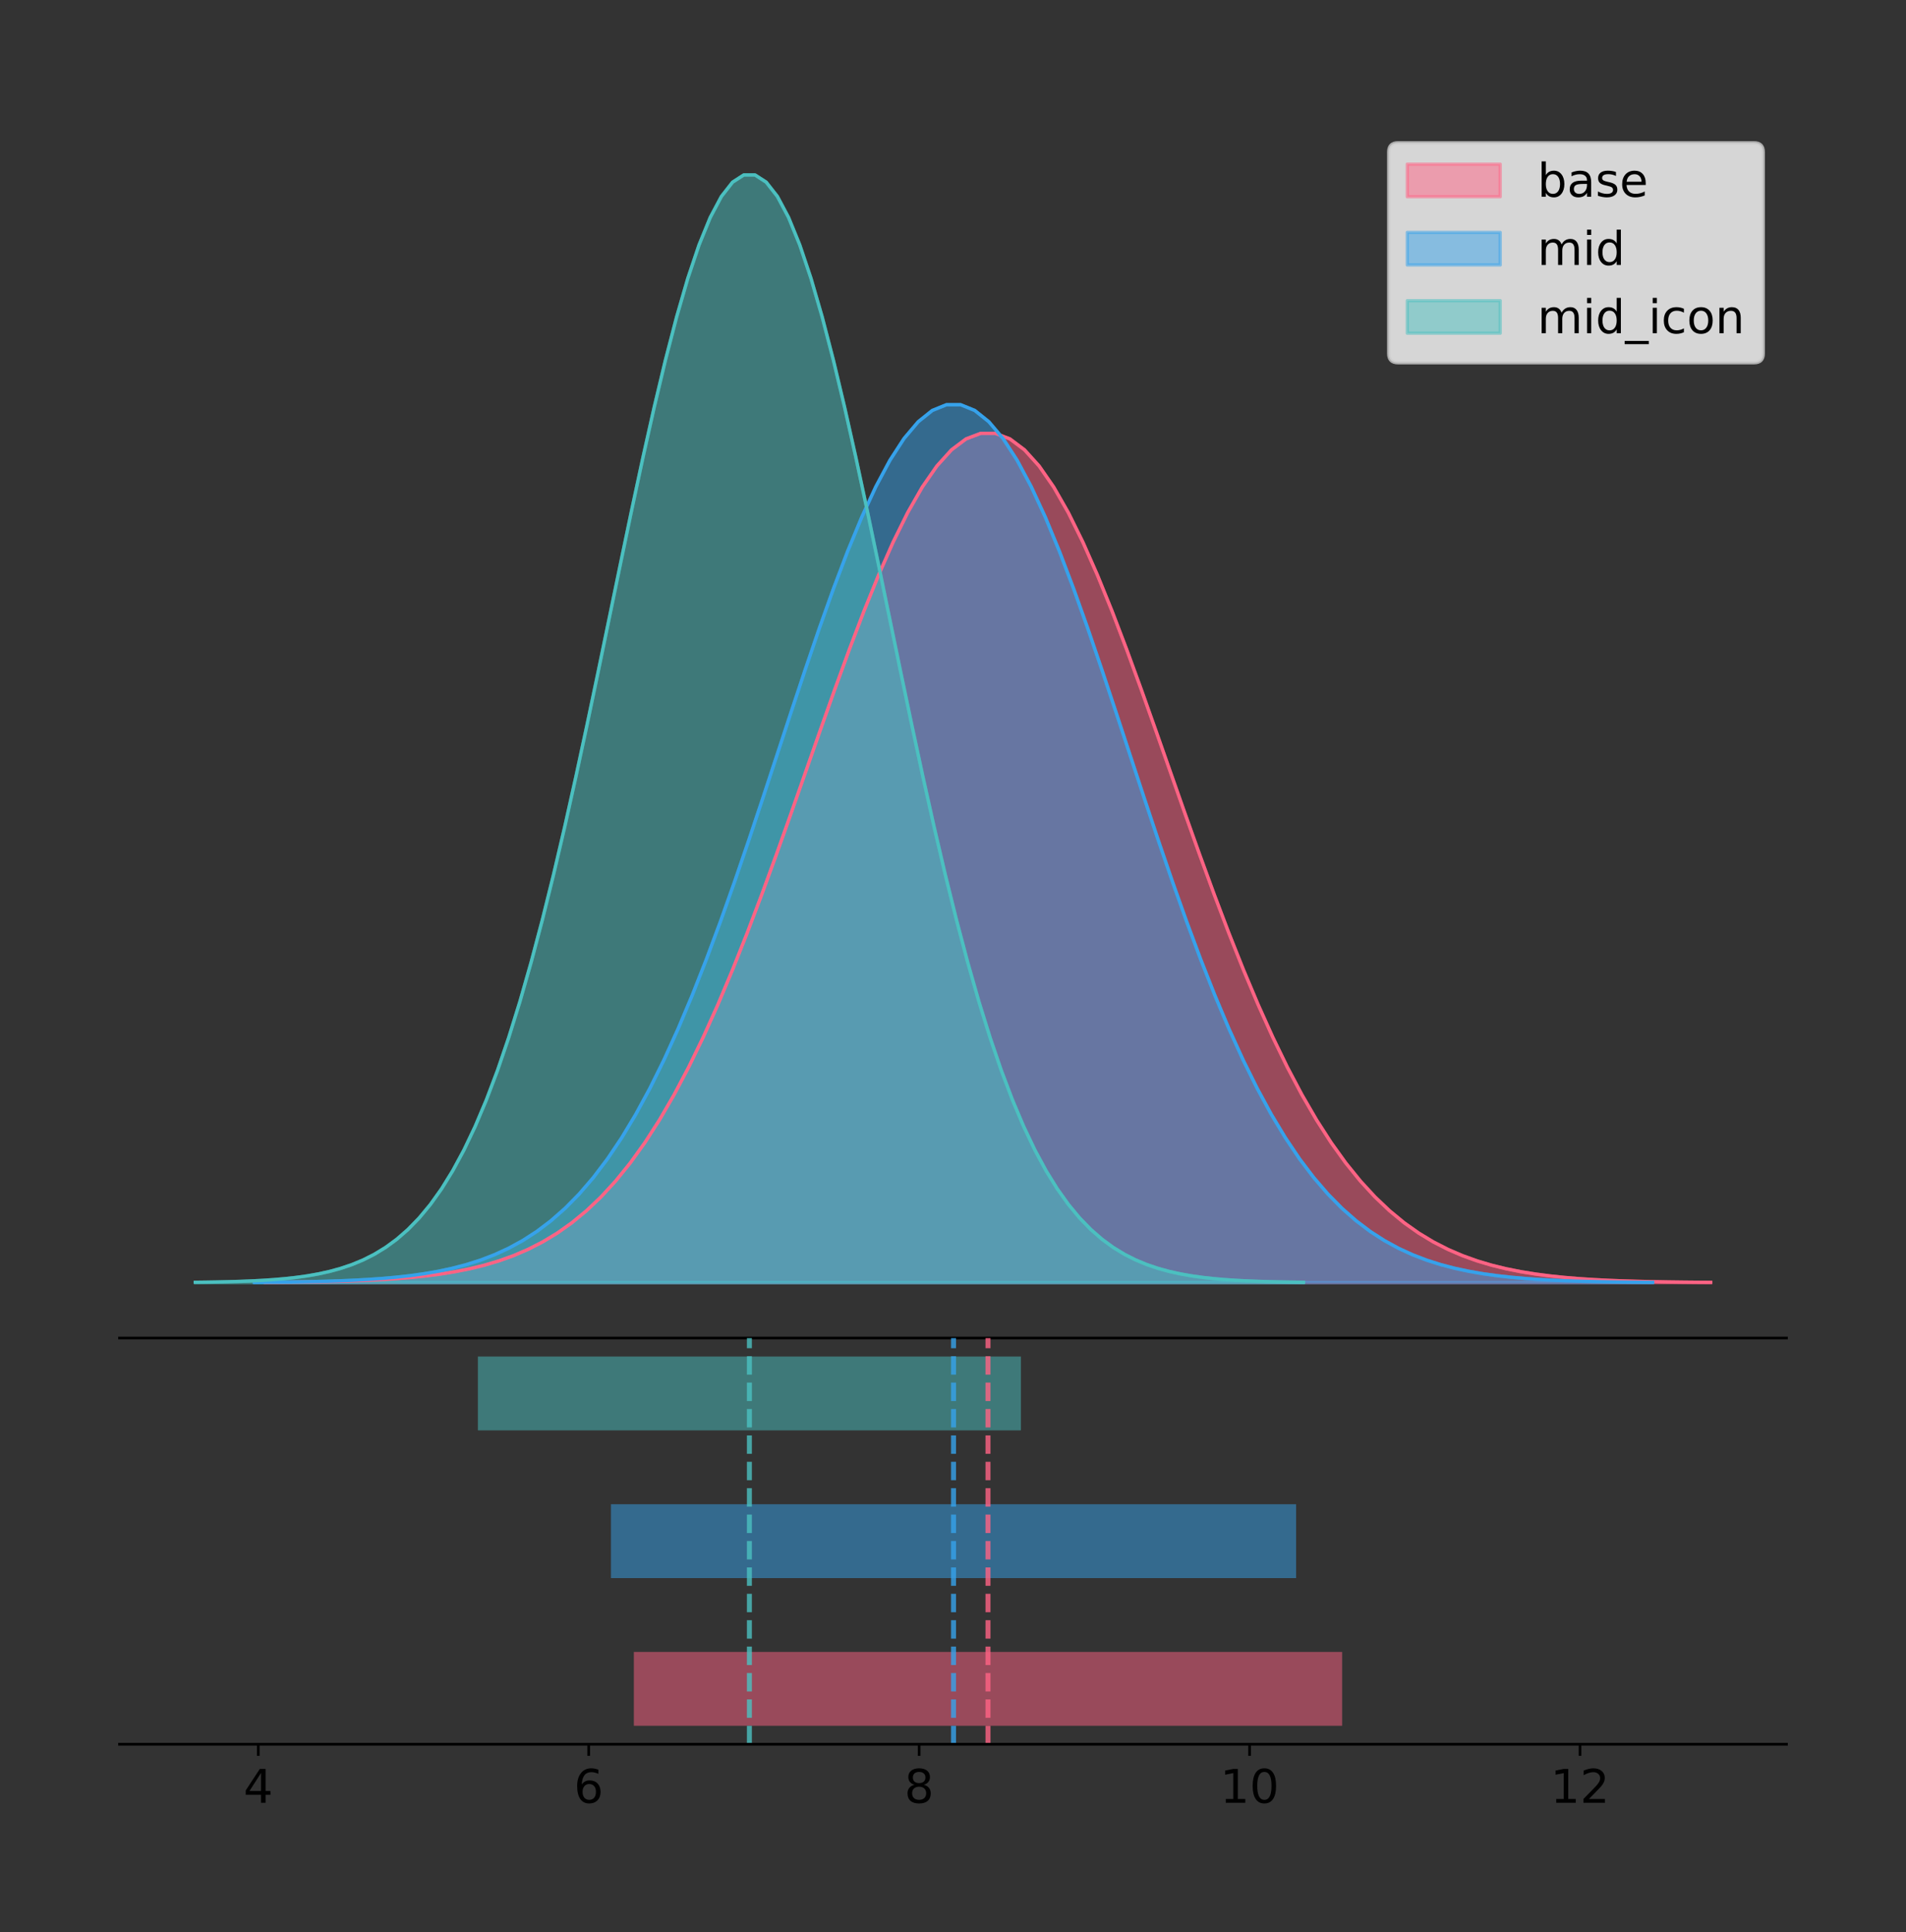 <?xml version="1.0" encoding="utf-8" standalone="no"?>
<!DOCTYPE svg PUBLIC "-//W3C//DTD SVG 1.1//EN"
  "http://www.w3.org/Graphics/SVG/1.1/DTD/svg11.dtd">
<!-- Created with matplotlib (https://matplotlib.org/) -->
<svg height="581.789pt" version="1.1" viewBox="0 0 574.2 581.789" width="574.2pt" xmlns="http://www.w3.org/2000/svg" xmlns:xlink="http://www.w3.org/1999/xlink">
 <rect x="0" y="0" width="574.2" height="581.789" fill="#333333" stroke="none"/>
 <defs>
  <style type="text/css">
*{stroke-linecap:butt;stroke-linejoin:round;}
  </style>
 </defs>
 <g id="figure_1">
  <g id="patch_1">
   <path d="M 0 581.789 
L 574.2 581.789 
L 574.2 0 
L 0 0 
z
" style="fill:none;"/>
  </g>
  <g id="axes_1">
   <g id="patch_2">
    <path d="M 36 402.93 
L 538.2 402.93 
L 538.2 36 
L 36 36 
z
" style="fill:none;"/>
   </g>
   <g id="PolyCollection_1">
    <defs>
     <path d="M 79.913 -195.538 
L 79.913 -195.624 
L 84.311 -195.656 
L 88.71 -195.7 
L 93.108 -195.758 
L 97.507 -195.835 
L 101.906 -195.936 
L 106.304 -196.069 
L 110.703 -196.241 
L 115.101 -196.463 
L 119.5 -196.747 
L 123.899 -197.108 
L 128.297 -197.563 
L 132.696 -198.133 
L 137.094 -198.842 
L 141.493 -199.718 
L 145.891 -200.792 
L 150.29 -202.097 
L 154.689 -203.675 
L 159.087 -205.566 
L 163.486 -207.816 
L 167.884 -210.473 
L 172.283 -213.586 
L 176.682 -217.207 
L 181.08 -221.385 
L 185.479 -226.168 
L 189.877 -231.6 
L 194.276 -237.718 
L 198.675 -244.553 
L 203.073 -252.126 
L 207.472 -260.443 
L 211.87 -269.498 
L 216.269 -279.268 
L 220.667 -289.711 
L 225.066 -300.767 
L 229.465 -312.356 
L 233.863 -324.378 
L 238.262 -336.711 
L 242.66 -349.219 
L 247.059 -361.745 
L 251.458 -374.123 
L 255.856 -386.174 
L 260.255 -397.713 
L 264.653 -408.555 
L 269.052 -418.518 
L 273.45 -427.428 
L 277.849 -435.124 
L 282.248 -441.464 
L 286.646 -446.33 
L 291.045 -449.626 
L 295.443 -451.291 
L 299.842 -451.291 
L 304.241 -449.626 
L 308.639 -446.33 
L 313.038 -441.464 
L 317.436 -435.124 
L 321.835 -427.428 
L 326.234 -418.518 
L 330.632 -408.555 
L 335.031 -397.713 
L 339.429 -386.174 
L 343.828 -374.123 
L 348.226 -361.745 
L 352.625 -349.219 
L 357.024 -336.711 
L 361.422 -324.378 
L 365.821 -312.356 
L 370.219 -300.767 
L 374.618 -289.711 
L 379.017 -279.268 
L 383.415 -269.498 
L 387.814 -260.443 
L 392.212 -252.126 
L 396.611 -244.553 
L 401.009 -237.718 
L 405.408 -231.6 
L 409.807 -226.168 
L 414.205 -221.385 
L 418.604 -217.207 
L 423.002 -213.586 
L 427.401 -210.473 
L 431.8 -207.816 
L 436.198 -205.566 
L 440.597 -203.675 
L 444.995 -202.097 
L 449.394 -200.792 
L 453.793 -199.718 
L 458.191 -198.842 
L 462.59 -198.133 
L 466.988 -197.563 
L 471.387 -197.108 
L 475.785 -196.747 
L 480.184 -196.463 
L 484.583 -196.241 
L 488.981 -196.069 
L 493.38 -195.936 
L 497.778 -195.835 
L 502.177 -195.758 
L 506.576 -195.7 
L 510.974 -195.656 
L 515.373 -195.624 
L 515.373 -195.538 
L 515.373 -195.538 
L 510.974 -195.538 
L 506.576 -195.538 
L 502.177 -195.538 
L 497.778 -195.538 
L 493.38 -195.538 
L 488.981 -195.538 
L 484.583 -195.538 
L 480.184 -195.538 
L 475.785 -195.538 
L 471.387 -195.538 
L 466.988 -195.538 
L 462.59 -195.538 
L 458.191 -195.538 
L 453.793 -195.538 
L 449.394 -195.538 
L 444.995 -195.538 
L 440.597 -195.538 
L 436.198 -195.538 
L 431.8 -195.538 
L 427.401 -195.538 
L 423.002 -195.538 
L 418.604 -195.538 
L 414.205 -195.538 
L 409.807 -195.538 
L 405.408 -195.538 
L 401.009 -195.538 
L 396.611 -195.538 
L 392.212 -195.538 
L 387.814 -195.538 
L 383.415 -195.538 
L 379.017 -195.538 
L 374.618 -195.538 
L 370.219 -195.538 
L 365.821 -195.538 
L 361.422 -195.538 
L 357.024 -195.538 
L 352.625 -195.538 
L 348.226 -195.538 
L 343.828 -195.538 
L 339.429 -195.538 
L 335.031 -195.538 
L 330.632 -195.538 
L 326.234 -195.538 
L 321.835 -195.538 
L 317.436 -195.538 
L 313.038 -195.538 
L 308.639 -195.538 
L 304.241 -195.538 
L 299.842 -195.538 
L 295.443 -195.538 
L 291.045 -195.538 
L 286.646 -195.538 
L 282.248 -195.538 
L 277.849 -195.538 
L 273.45 -195.538 
L 269.052 -195.538 
L 264.653 -195.538 
L 260.255 -195.538 
L 255.856 -195.538 
L 251.458 -195.538 
L 247.059 -195.538 
L 242.66 -195.538 
L 238.262 -195.538 
L 233.863 -195.538 
L 229.465 -195.538 
L 225.066 -195.538 
L 220.667 -195.538 
L 216.269 -195.538 
L 211.87 -195.538 
L 207.472 -195.538 
L 203.073 -195.538 
L 198.675 -195.538 
L 194.276 -195.538 
L 189.877 -195.538 
L 185.479 -195.538 
L 181.08 -195.538 
L 176.682 -195.538 
L 172.283 -195.538 
L 167.884 -195.538 
L 163.486 -195.538 
L 159.087 -195.538 
L 154.689 -195.538 
L 150.29 -195.538 
L 145.891 -195.538 
L 141.493 -195.538 
L 137.094 -195.538 
L 132.696 -195.538 
L 128.297 -195.538 
L 123.899 -195.538 
L 119.5 -195.538 
L 115.101 -195.538 
L 110.703 -195.538 
L 106.304 -195.538 
L 101.906 -195.538 
L 97.507 -195.538 
L 93.108 -195.538 
L 88.71 -195.538 
L 84.311 -195.538 
L 79.913 -195.538 
z
" id="md3c67b08e1" style="stroke:#ff6384;stroke-opacity:0.5;"/>
    </defs>
    <g clip-path="url(#pdbd3056c37)">
     <use style="fill:#ff6384;fill-opacity:0.5;stroke:#ff6384;stroke-opacity:0.5;" x="0" xlink:href="#md3c67b08e1" y="581.789"/>
    </g>
   </g>
   <g id="PolyCollection_2">
    <defs>
     <path d="M 76.637 -195.538 
L 76.637 -195.627 
L 80.892 -195.66 
L 85.147 -195.705 
L 89.402 -195.765 
L 93.657 -195.845 
L 97.912 -195.95 
L 102.167 -196.087 
L 106.422 -196.265 
L 110.677 -196.494 
L 114.932 -196.788 
L 119.187 -197.161 
L 123.442 -197.631 
L 127.697 -198.221 
L 131.952 -198.954 
L 136.207 -199.859 
L 140.462 -200.969 
L 144.717 -202.319 
L 148.972 -203.949 
L 153.227 -205.904 
L 157.482 -208.23 
L 161.737 -210.977 
L 165.992 -214.195 
L 170.247 -217.938 
L 174.502 -222.257 
L 178.757 -227.202 
L 183.012 -232.816 
L 187.267 -239.141 
L 191.522 -246.207 
L 195.777 -254.035 
L 200.032 -262.633 
L 204.287 -271.994 
L 208.542 -282.093 
L 212.797 -292.888 
L 217.052 -304.318 
L 221.307 -316.298 
L 225.562 -328.725 
L 229.817 -341.475 
L 234.072 -354.404 
L 238.327 -367.354 
L 242.582 -380.149 
L 246.837 -392.607 
L 251.092 -404.535 
L 255.347 -415.743 
L 259.602 -426.043 
L 263.857 -435.253 
L 268.112 -443.209 
L 272.367 -449.763 
L 276.622 -454.792 
L 280.877 -458.2 
L 285.132 -459.921 
L 289.387 -459.921 
L 293.642 -458.2 
L 297.897 -454.792 
L 302.152 -449.763 
L 306.407 -443.209 
L 310.662 -435.253 
L 314.917 -426.043 
L 319.172 -415.743 
L 323.427 -404.535 
L 327.682 -392.607 
L 331.937 -380.149 
L 336.192 -367.354 
L 340.447 -354.404 
L 344.702 -341.475 
L 348.957 -328.725 
L 353.212 -316.298 
L 357.467 -304.318 
L 361.722 -292.888 
L 365.977 -282.093 
L 370.232 -271.994 
L 374.487 -262.633 
L 378.742 -254.035 
L 382.997 -246.207 
L 387.252 -239.141 
L 391.507 -232.816 
L 395.762 -227.202 
L 400.017 -222.257 
L 404.272 -217.938 
L 408.527 -214.195 
L 412.782 -210.977 
L 417.037 -208.23 
L 421.292 -205.904 
L 425.547 -203.949 
L 429.802 -202.319 
L 434.057 -200.969 
L 438.312 -199.859 
L 442.567 -198.954 
L 446.822 -198.221 
L 451.077 -197.631 
L 455.332 -197.161 
L 459.587 -196.788 
L 463.842 -196.494 
L 468.097 -196.265 
L 472.352 -196.087 
L 476.607 -195.95 
L 480.862 -195.845 
L 485.117 -195.765 
L 489.372 -195.705 
L 493.627 -195.66 
L 497.882 -195.627 
L 497.882 -195.538 
L 497.882 -195.538 
L 493.627 -195.538 
L 489.372 -195.538 
L 485.117 -195.538 
L 480.862 -195.538 
L 476.607 -195.538 
L 472.352 -195.538 
L 468.097 -195.538 
L 463.842 -195.538 
L 459.587 -195.538 
L 455.332 -195.538 
L 451.077 -195.538 
L 446.822 -195.538 
L 442.567 -195.538 
L 438.312 -195.538 
L 434.057 -195.538 
L 429.802 -195.538 
L 425.547 -195.538 
L 421.292 -195.538 
L 417.037 -195.538 
L 412.782 -195.538 
L 408.527 -195.538 
L 404.272 -195.538 
L 400.017 -195.538 
L 395.762 -195.538 
L 391.507 -195.538 
L 387.252 -195.538 
L 382.997 -195.538 
L 378.742 -195.538 
L 374.487 -195.538 
L 370.232 -195.538 
L 365.977 -195.538 
L 361.722 -195.538 
L 357.467 -195.538 
L 353.212 -195.538 
L 348.957 -195.538 
L 344.702 -195.538 
L 340.447 -195.538 
L 336.192 -195.538 
L 331.937 -195.538 
L 327.682 -195.538 
L 323.427 -195.538 
L 319.172 -195.538 
L 314.917 -195.538 
L 310.662 -195.538 
L 306.407 -195.538 
L 302.152 -195.538 
L 297.897 -195.538 
L 293.642 -195.538 
L 289.387 -195.538 
L 285.132 -195.538 
L 280.877 -195.538 
L 276.622 -195.538 
L 272.367 -195.538 
L 268.112 -195.538 
L 263.857 -195.538 
L 259.602 -195.538 
L 255.347 -195.538 
L 251.092 -195.538 
L 246.837 -195.538 
L 242.582 -195.538 
L 238.327 -195.538 
L 234.072 -195.538 
L 229.817 -195.538 
L 225.562 -195.538 
L 221.307 -195.538 
L 217.052 -195.538 
L 212.797 -195.538 
L 208.542 -195.538 
L 204.287 -195.538 
L 200.032 -195.538 
L 195.777 -195.538 
L 191.522 -195.538 
L 187.267 -195.538 
L 183.012 -195.538 
L 178.757 -195.538 
L 174.502 -195.538 
L 170.247 -195.538 
L 165.992 -195.538 
L 161.737 -195.538 
L 157.482 -195.538 
L 153.227 -195.538 
L 148.972 -195.538 
L 144.717 -195.538 
L 140.462 -195.538 
L 136.207 -195.538 
L 131.952 -195.538 
L 127.697 -195.538 
L 123.442 -195.538 
L 119.187 -195.538 
L 114.932 -195.538 
L 110.677 -195.538 
L 106.422 -195.538 
L 102.167 -195.538 
L 97.912 -195.538 
L 93.657 -195.538 
L 89.402 -195.538 
L 85.147 -195.538 
L 80.892 -195.538 
L 76.637 -195.538 
z
" id="m54268b8338" style="stroke:#36a2eb;stroke-opacity:0.5;"/>
    </defs>
    <g clip-path="url(#pdbd3056c37)">
     <use style="fill:#36a2eb;fill-opacity:0.5;stroke:#36a2eb;stroke-opacity:0.5;" x="0" xlink:href="#m54268b8338" y="581.789"/>
    </g>
   </g>
   <g id="PolyCollection_3">
    <defs>
     <path d="M 58.827 -195.538 
L 58.827 -195.65 
L 62.2 -195.692 
L 65.572 -195.749 
L 68.945 -195.825 
L 72.317 -195.925 
L 75.689 -196.058 
L 79.062 -196.23 
L 82.434 -196.455 
L 85.807 -196.744 
L 89.179 -197.115 
L 92.552 -197.585 
L 95.924 -198.179 
L 99.296 -198.923 
L 102.669 -199.848 
L 106.041 -200.99 
L 109.414 -202.39 
L 112.786 -204.093 
L 116.159 -206.151 
L 119.531 -208.617 
L 122.903 -211.552 
L 126.276 -215.017 
L 129.648 -219.078 
L 133.021 -223.801 
L 136.393 -229.25 
L 139.766 -235.488 
L 143.138 -242.572 
L 146.511 -250.552 
L 149.883 -259.468 
L 153.255 -269.344 
L 156.628 -280.192 
L 160 -292.002 
L 163.373 -304.744 
L 166.745 -318.365 
L 170.118 -332.786 
L 173.49 -347.901 
L 176.862 -363.58 
L 180.235 -379.667 
L 183.607 -395.98 
L 186.98 -412.318 
L 190.352 -428.462 
L 193.725 -444.18 
L 197.097 -459.23 
L 200.469 -473.372 
L 203.842 -486.366 
L 207.214 -497.987 
L 210.587 -508.025 
L 213.959 -516.294 
L 217.332 -522.64 
L 220.704 -526.94 
L 224.076 -529.111 
L 227.449 -529.111 
L 230.821 -526.94 
L 234.194 -522.64 
L 237.566 -516.294 
L 240.939 -508.025 
L 244.311 -497.987 
L 247.684 -486.366 
L 251.056 -473.372 
L 254.428 -459.23 
L 257.801 -444.18 
L 261.173 -428.462 
L 264.546 -412.318 
L 267.918 -395.98 
L 271.291 -379.667 
L 274.663 -363.58 
L 278.035 -347.901 
L 281.408 -332.786 
L 284.78 -318.365 
L 288.153 -304.744 
L 291.525 -292.002 
L 294.898 -280.192 
L 298.27 -269.344 
L 301.642 -259.468 
L 305.015 -250.552 
L 308.387 -242.572 
L 311.76 -235.488 
L 315.132 -229.25 
L 318.505 -223.801 
L 321.877 -219.078 
L 325.249 -215.017 
L 328.622 -211.552 
L 331.994 -208.617 
L 335.367 -206.151 
L 338.739 -204.093 
L 342.112 -202.39 
L 345.484 -200.99 
L 348.857 -199.848 
L 352.229 -198.923 
L 355.601 -198.179 
L 358.974 -197.585 
L 362.346 -197.115 
L 365.719 -196.744 
L 369.091 -196.455 
L 372.464 -196.23 
L 375.836 -196.058 
L 379.208 -195.925 
L 382.581 -195.825 
L 385.953 -195.749 
L 389.326 -195.692 
L 392.698 -195.65 
L 392.698 -195.538 
L 392.698 -195.538 
L 389.326 -195.538 
L 385.953 -195.538 
L 382.581 -195.538 
L 379.208 -195.538 
L 375.836 -195.538 
L 372.464 -195.538 
L 369.091 -195.538 
L 365.719 -195.538 
L 362.346 -195.538 
L 358.974 -195.538 
L 355.601 -195.538 
L 352.229 -195.538 
L 348.857 -195.538 
L 345.484 -195.538 
L 342.112 -195.538 
L 338.739 -195.538 
L 335.367 -195.538 
L 331.994 -195.538 
L 328.622 -195.538 
L 325.249 -195.538 
L 321.877 -195.538 
L 318.505 -195.538 
L 315.132 -195.538 
L 311.76 -195.538 
L 308.387 -195.538 
L 305.015 -195.538 
L 301.642 -195.538 
L 298.27 -195.538 
L 294.898 -195.538 
L 291.525 -195.538 
L 288.153 -195.538 
L 284.78 -195.538 
L 281.408 -195.538 
L 278.035 -195.538 
L 274.663 -195.538 
L 271.291 -195.538 
L 267.918 -195.538 
L 264.546 -195.538 
L 261.173 -195.538 
L 257.801 -195.538 
L 254.428 -195.538 
L 251.056 -195.538 
L 247.684 -195.538 
L 244.311 -195.538 
L 240.939 -195.538 
L 237.566 -195.538 
L 234.194 -195.538 
L 230.821 -195.538 
L 227.449 -195.538 
L 224.076 -195.538 
L 220.704 -195.538 
L 217.332 -195.538 
L 213.959 -195.538 
L 210.587 -195.538 
L 207.214 -195.538 
L 203.842 -195.538 
L 200.469 -195.538 
L 197.097 -195.538 
L 193.725 -195.538 
L 190.352 -195.538 
L 186.98 -195.538 
L 183.607 -195.538 
L 180.235 -195.538 
L 176.862 -195.538 
L 173.49 -195.538 
L 170.118 -195.538 
L 166.745 -195.538 
L 163.373 -195.538 
L 160 -195.538 
L 156.628 -195.538 
L 153.255 -195.538 
L 149.883 -195.538 
L 146.511 -195.538 
L 143.138 -195.538 
L 139.766 -195.538 
L 136.393 -195.538 
L 133.021 -195.538 
L 129.648 -195.538 
L 126.276 -195.538 
L 122.903 -195.538 
L 119.531 -195.538 
L 116.159 -195.538 
L 112.786 -195.538 
L 109.414 -195.538 
L 106.041 -195.538 
L 102.669 -195.538 
L 99.296 -195.538 
L 95.924 -195.538 
L 92.552 -195.538 
L 89.179 -195.538 
L 85.807 -195.538 
L 82.434 -195.538 
L 79.062 -195.538 
L 75.689 -195.538 
L 72.317 -195.538 
L 68.945 -195.538 
L 65.572 -195.538 
L 62.2 -195.538 
L 58.827 -195.538 
z
" id="m8c231f3d2e" style="stroke:#4bc0c0;stroke-opacity:0.5;"/>
    </defs>
    <g clip-path="url(#pdbd3056c37)">
     <use style="fill:#4bc0c0;fill-opacity:0.5;stroke:#4bc0c0;stroke-opacity:0.5;" x="0" xlink:href="#m8c231f3d2e" y="581.789"/>
    </g>
   </g>
   <g id="line2d_1">
    <path clip-path="url(#pdbd3056c37)" d="M 79.913 386.165 
L 84.311 386.133 
L 88.71 386.09 
L 93.108 386.031 
L 97.507 385.954 
L 101.906 385.853 
L 106.304 385.72 
L 110.703 385.548 
L 115.101 385.326 
L 119.5 385.043 
L 123.899 384.682 
L 128.297 384.226 
L 132.696 383.656 
L 137.094 382.947 
L 141.493 382.071 
L 145.891 380.998 
L 150.29 379.692 
L 154.689 378.115 
L 159.087 376.224 
L 163.486 373.974 
L 167.884 371.317 
L 172.283 368.203 
L 176.682 364.582 
L 181.08 360.404 
L 185.479 355.621 
L 189.877 350.19 
L 194.276 344.071 
L 198.675 337.236 
L 203.073 329.663 
L 207.472 321.346 
L 211.87 312.292 
L 216.269 302.522 
L 220.667 292.079 
L 225.066 281.022 
L 229.465 269.433 
L 233.863 257.412 
L 238.262 245.078 
L 242.66 232.571 
L 247.059 220.044 
L 251.458 207.666 
L 255.856 195.616 
L 260.255 184.076 
L 264.653 173.234 
L 269.052 163.271 
L 273.45 154.361 
L 277.849 146.665 
L 282.248 140.325 
L 286.646 135.46 
L 291.045 132.163 
L 295.443 130.498 
L 299.842 130.498 
L 304.241 132.163 
L 308.639 135.46 
L 313.038 140.325 
L 317.436 146.665 
L 321.835 154.361 
L 326.234 163.271 
L 330.632 173.234 
L 335.031 184.076 
L 339.429 195.616 
L 343.828 207.666 
L 348.226 220.044 
L 352.625 232.571 
L 357.024 245.078 
L 361.422 257.412 
L 365.821 269.433 
L 370.219 281.022 
L 374.618 292.079 
L 379.017 302.522 
L 383.415 312.292 
L 387.814 321.346 
L 392.212 329.663 
L 396.611 337.236 
L 401.009 344.071 
L 405.408 350.19 
L 409.807 355.621 
L 414.205 360.404 
L 418.604 364.582 
L 423.002 368.203 
L 427.401 371.317 
L 431.8 373.974 
L 436.198 376.224 
L 440.597 378.115 
L 444.995 379.692 
L 449.394 380.998 
L 453.793 382.071 
L 458.191 382.947 
L 462.59 383.656 
L 466.988 384.226 
L 471.387 384.682 
L 475.785 385.043 
L 480.184 385.326 
L 484.583 385.548 
L 488.981 385.72 
L 493.38 385.853 
L 497.778 385.954 
L 502.177 386.031 
L 506.576 386.09 
L 510.974 386.133 
L 515.373 386.165 
" style="fill:none;stroke:#ff6384;stroke-linecap:square;"/>
   </g>
   <g id="line2d_2">
    <path clip-path="url(#pdbd3056c37)" d="M 76.637 386.163 
L 80.892 386.129 
L 85.147 386.084 
L 89.402 386.024 
L 93.657 385.944 
L 97.912 385.84 
L 102.167 385.703 
L 106.422 385.525 
L 110.677 385.295 
L 114.932 385.002 
L 119.187 384.629 
L 123.442 384.158 
L 127.697 383.569 
L 131.952 382.835 
L 136.207 381.93 
L 140.462 380.821 
L 144.717 379.471 
L 148.972 377.84 
L 153.227 375.885 
L 157.482 373.559 
L 161.737 370.813 
L 165.992 367.594 
L 170.247 363.851 
L 174.502 359.532 
L 178.757 354.588 
L 183.012 348.973 
L 187.267 342.648 
L 191.522 335.582 
L 195.777 327.754 
L 200.032 319.156 
L 204.287 309.796 
L 208.542 299.696 
L 212.797 288.901 
L 217.052 277.471 
L 221.307 265.491 
L 225.562 253.064 
L 229.817 240.314 
L 234.072 227.385 
L 238.327 214.436 
L 242.582 201.64 
L 246.837 189.183 
L 251.092 177.254 
L 255.347 166.046 
L 259.602 155.747 
L 263.857 146.537 
L 268.112 138.581 
L 272.367 132.026 
L 276.622 126.997 
L 280.877 123.589 
L 285.132 121.868 
L 289.387 121.868 
L 293.642 123.589 
L 297.897 126.997 
L 302.152 132.026 
L 306.407 138.581 
L 310.662 146.537 
L 314.917 155.747 
L 319.172 166.046 
L 323.427 177.254 
L 327.682 189.183 
L 331.937 201.64 
L 336.192 214.436 
L 340.447 227.385 
L 344.702 240.314 
L 348.957 253.064 
L 353.212 265.491 
L 357.467 277.471 
L 361.722 288.901 
L 365.977 299.696 
L 370.232 309.796 
L 374.487 319.156 
L 378.742 327.754 
L 382.997 335.582 
L 387.252 342.648 
L 391.507 348.973 
L 395.762 354.588 
L 400.017 359.532 
L 404.272 363.851 
L 408.527 367.594 
L 412.782 370.813 
L 417.037 373.559 
L 421.292 375.885 
L 425.547 377.84 
L 429.802 379.471 
L 434.057 380.821 
L 438.312 381.93 
L 442.567 382.835 
L 446.822 383.569 
L 451.077 384.158 
L 455.332 384.629 
L 459.587 385.002 
L 463.842 385.295 
L 468.097 385.525 
L 472.352 385.703 
L 476.607 385.84 
L 480.862 385.944 
L 485.117 386.024 
L 489.372 386.084 
L 493.627 386.129 
L 497.882 386.163 
" style="fill:none;stroke:#36a2eb;stroke-linecap:square;"/>
   </g>
   <g id="line2d_3">
    <path clip-path="url(#pdbd3056c37)" d="M 58.827 386.139 
L 62.2 386.097 
L 65.572 386.04 
L 68.945 385.965 
L 72.317 385.864 
L 75.689 385.732 
L 79.062 385.559 
L 82.434 385.334 
L 85.807 385.045 
L 89.179 384.675 
L 92.552 384.204 
L 95.924 383.61 
L 99.296 382.867 
L 102.669 381.941 
L 106.041 380.799 
L 109.414 379.399 
L 112.786 377.696 
L 116.159 375.639 
L 119.531 373.172 
L 122.903 370.238 
L 126.276 366.772 
L 129.648 362.711 
L 133.021 357.989 
L 136.393 352.539 
L 139.766 346.301 
L 143.138 339.217 
L 146.511 331.237 
L 149.883 322.322 
L 153.255 312.445 
L 156.628 301.597 
L 160 289.787 
L 163.373 277.045 
L 166.745 263.424 
L 170.118 249.004 
L 173.49 233.888 
L 176.862 218.209 
L 180.235 202.123 
L 183.607 185.809 
L 186.98 169.471 
L 190.352 153.327 
L 193.725 137.61 
L 197.097 122.559 
L 200.469 108.418 
L 203.842 95.423 
L 207.214 83.803 
L 210.587 73.765 
L 213.959 65.495 
L 217.332 59.15 
L 220.704 54.85 
L 224.076 52.679 
L 227.449 52.679 
L 230.821 54.85 
L 234.194 59.15 
L 237.566 65.495 
L 240.939 73.765 
L 244.311 83.803 
L 247.684 95.423 
L 251.056 108.418 
L 254.428 122.559 
L 257.801 137.61 
L 261.173 153.327 
L 264.546 169.471 
L 267.918 185.809 
L 271.291 202.123 
L 274.663 218.209 
L 278.035 233.888 
L 281.408 249.004 
L 284.78 263.424 
L 288.153 277.045 
L 291.525 289.787 
L 294.898 301.597 
L 298.27 312.445 
L 301.642 322.322 
L 305.015 331.237 
L 308.387 339.217 
L 311.76 346.301 
L 315.132 352.539 
L 318.505 357.989 
L 321.877 362.711 
L 325.249 366.772 
L 328.622 370.238 
L 331.994 373.172 
L 335.367 375.639 
L 338.739 377.696 
L 342.112 379.399 
L 345.484 380.799 
L 348.857 381.941 
L 352.229 382.867 
L 355.601 383.61 
L 358.974 384.204 
L 362.346 384.675 
L 365.719 385.045 
L 369.091 385.334 
L 372.464 385.559 
L 375.836 385.732 
L 379.208 385.864 
L 382.581 385.965 
L 385.953 386.04 
L 389.326 386.097 
L 392.698 386.139 
" style="fill:none;stroke:#4bc0c0;stroke-linecap:square;"/>
   </g>
   <g id="patch_3">
    <path d="M 36 402.93 
L 538.2 402.93 
" style="fill:none;stroke:#000000;stroke-linecap:square;stroke-linejoin:miter;stroke-width:0.8;"/>
   </g>
   <g id="legend_1">
    <g id="patch_4">
     <path d="M 421.16 109.237 
L 528.4 109.237 
Q 531.2 109.237 531.2 106.438 
L 531.2 45.8 
Q 531.2 43 528.4 43 
L 421.16 43 
Q 418.36 43 418.36 45.8 
L 418.36 106.438 
Q 418.36 109.237 421.16 109.237 
z
" style="fill:#ffffff;opacity:0.8;stroke:#cccccc;stroke-linejoin:miter;"/>
    </g>
    <g id="patch_5">
     <path d="M 423.96 59.238 
L 451.96 59.238 
L 451.96 49.438 
L 423.96 49.438 
z
" style="fill:#ff6384;opacity:0.5;stroke:#ff6384;stroke-linejoin:miter;"/>
    </g>
    <g id="text_1">
     <!-- base -->
     <defs>
      <path d="M 48.688 27.297 
Q 48.688 37.203 44.609 42.844 
Q 40.531 48.484 33.406 48.484 
Q 26.266 48.484 22.188 42.844 
Q 18.109 37.203 18.109 27.297 
Q 18.109 17.391 22.188 11.75 
Q 26.266 6.109 33.406 6.109 
Q 40.531 6.109 44.609 11.75 
Q 48.688 17.391 48.688 27.297 
z
M 18.109 46.391 
Q 20.953 51.266 25.266 53.625 
Q 29.594 56 35.594 56 
Q 45.562 56 51.781 48.094 
Q 58.016 40.188 58.016 27.297 
Q 58.016 14.406 51.781 6.484 
Q 45.562 -1.422 35.594 -1.422 
Q 29.594 -1.422 25.266 0.953 
Q 20.953 3.328 18.109 8.203 
L 18.109 0 
L 9.078 0 
L 9.078 75.984 
L 18.109 75.984 
z
" id="DejaVuSans-98"/>
      <path d="M 34.281 27.484 
Q 23.391 27.484 19.188 25 
Q 14.984 22.516 14.984 16.5 
Q 14.984 11.719 18.141 8.906 
Q 21.297 6.109 26.703 6.109 
Q 34.188 6.109 38.703 11.406 
Q 43.219 16.703 43.219 25.484 
L 43.219 27.484 
z
M 52.203 31.203 
L 52.203 0 
L 43.219 0 
L 43.219 8.297 
Q 40.141 3.328 35.547 0.953 
Q 30.953 -1.422 24.312 -1.422 
Q 15.922 -1.422 10.953 3.297 
Q 6 8.016 6 15.922 
Q 6 25.141 12.172 29.828 
Q 18.359 34.516 30.609 34.516 
L 43.219 34.516 
L 43.219 35.406 
Q 43.219 41.609 39.141 45 
Q 35.062 48.391 27.688 48.391 
Q 23 48.391 18.547 47.266 
Q 14.109 46.141 10.016 43.891 
L 10.016 52.203 
Q 14.938 54.109 19.578 55.047 
Q 24.219 56 28.609 56 
Q 40.484 56 46.344 49.844 
Q 52.203 43.703 52.203 31.203 
z
" id="DejaVuSans-97"/>
      <path d="M 44.281 53.078 
L 44.281 44.578 
Q 40.484 46.531 36.375 47.5 
Q 32.281 48.484 27.875 48.484 
Q 21.188 48.484 17.844 46.438 
Q 14.5 44.391 14.5 40.281 
Q 14.5 37.156 16.891 35.375 
Q 19.281 33.594 26.516 31.984 
L 29.594 31.297 
Q 39.156 29.25 43.188 25.516 
Q 47.219 21.781 47.219 15.094 
Q 47.219 7.469 41.188 3.016 
Q 35.156 -1.422 24.609 -1.422 
Q 20.219 -1.422 15.453 -0.562 
Q 10.688 0.297 5.422 2 
L 5.422 11.281 
Q 10.406 8.688 15.234 7.391 
Q 20.062 6.109 24.812 6.109 
Q 31.156 6.109 34.562 8.281 
Q 37.984 10.453 37.984 14.406 
Q 37.984 18.062 35.516 20.016 
Q 33.062 21.969 24.703 23.781 
L 21.578 24.516 
Q 13.234 26.266 9.516 29.906 
Q 5.812 33.547 5.812 39.891 
Q 5.812 47.609 11.281 51.797 
Q 16.75 56 26.812 56 
Q 31.781 56 36.172 55.266 
Q 40.578 54.547 44.281 53.078 
z
" id="DejaVuSans-115"/>
      <path d="M 56.203 29.594 
L 56.203 25.203 
L 14.891 25.203 
Q 15.484 15.922 20.484 11.062 
Q 25.484 6.203 34.422 6.203 
Q 39.594 6.203 44.453 7.469 
Q 49.312 8.734 54.109 11.281 
L 54.109 2.781 
Q 49.266 0.734 44.188 -0.344 
Q 39.109 -1.422 33.891 -1.422 
Q 20.797 -1.422 13.156 6.188 
Q 5.516 13.812 5.516 26.812 
Q 5.516 40.234 12.766 48.109 
Q 20.016 56 32.328 56 
Q 43.359 56 49.781 48.891 
Q 56.203 41.797 56.203 29.594 
z
M 47.219 32.234 
Q 47.125 39.594 43.094 43.984 
Q 39.062 48.391 32.422 48.391 
Q 24.906 48.391 20.391 44.141 
Q 15.875 39.891 15.188 32.172 
z
" id="DejaVuSans-101"/>
     </defs>
     <g transform="translate(463.16 59.238)scale(0.14 -0.14)">
      <use xlink:href="#DejaVuSans-98"/>
      <use x="63.477" xlink:href="#DejaVuSans-97"/>
      <use x="124.756" xlink:href="#DejaVuSans-115"/>
      <use x="176.855" xlink:href="#DejaVuSans-101"/>
     </g>
    </g>
    <g id="patch_6">
     <path d="M 423.96 79.787 
L 451.96 79.787 
L 451.96 69.987 
L 423.96 69.987 
z
" style="fill:#36a2eb;opacity:0.5;stroke:#36a2eb;stroke-linejoin:miter;"/>
    </g>
    <g id="text_2">
     <!-- mid -->
     <defs>
      <path d="M 52 44.188 
Q 55.375 50.25 60.062 53.125 
Q 64.75 56 71.094 56 
Q 79.641 56 84.281 50.016 
Q 88.922 44.047 88.922 33.016 
L 88.922 0 
L 79.891 0 
L 79.891 32.719 
Q 79.891 40.578 77.094 44.375 
Q 74.312 48.188 68.609 48.188 
Q 61.625 48.188 57.562 43.547 
Q 53.516 38.922 53.516 30.906 
L 53.516 0 
L 44.484 0 
L 44.484 32.719 
Q 44.484 40.625 41.703 44.406 
Q 38.922 48.188 33.109 48.188 
Q 26.219 48.188 22.156 43.531 
Q 18.109 38.875 18.109 30.906 
L 18.109 0 
L 9.078 0 
L 9.078 54.688 
L 18.109 54.688 
L 18.109 46.188 
Q 21.188 51.219 25.484 53.609 
Q 29.781 56 35.688 56 
Q 41.656 56 45.828 52.969 
Q 50 49.953 52 44.188 
z
" id="DejaVuSans-109"/>
      <path d="M 9.422 54.688 
L 18.406 54.688 
L 18.406 0 
L 9.422 0 
z
M 9.422 75.984 
L 18.406 75.984 
L 18.406 64.594 
L 9.422 64.594 
z
" id="DejaVuSans-105"/>
      <path d="M 45.406 46.391 
L 45.406 75.984 
L 54.391 75.984 
L 54.391 0 
L 45.406 0 
L 45.406 8.203 
Q 42.578 3.328 38.25 0.953 
Q 33.938 -1.422 27.875 -1.422 
Q 17.969 -1.422 11.734 6.484 
Q 5.516 14.406 5.516 27.297 
Q 5.516 40.188 11.734 48.094 
Q 17.969 56 27.875 56 
Q 33.938 56 38.25 53.625 
Q 42.578 51.266 45.406 46.391 
z
M 14.797 27.297 
Q 14.797 17.391 18.875 11.75 
Q 22.953 6.109 30.078 6.109 
Q 37.203 6.109 41.297 11.75 
Q 45.406 17.391 45.406 27.297 
Q 45.406 37.203 41.297 42.844 
Q 37.203 48.484 30.078 48.484 
Q 22.953 48.484 18.875 42.844 
Q 14.797 37.203 14.797 27.297 
z
" id="DejaVuSans-100"/>
     </defs>
     <g transform="translate(463.16 79.787)scale(0.14 -0.14)">
      <use xlink:href="#DejaVuSans-109"/>
      <use x="97.412" xlink:href="#DejaVuSans-105"/>
      <use x="125.195" xlink:href="#DejaVuSans-100"/>
     </g>
    </g>
    <g id="patch_7">
     <path d="M 423.96 100.337 
L 451.96 100.337 
L 451.96 90.537 
L 423.96 90.537 
z
" style="fill:#4bc0c0;opacity:0.5;stroke:#4bc0c0;stroke-linejoin:miter;"/>
    </g>
    <g id="text_3">
     <!-- mid_icon -->
     <defs>
      <path d="M 50.984 -16.609 
L 50.984 -23.578 
L -0.984 -23.578 
L -0.984 -16.609 
z
" id="DejaVuSans-95"/>
      <path d="M 48.781 52.594 
L 48.781 44.188 
Q 44.969 46.297 41.141 47.344 
Q 37.312 48.391 33.406 48.391 
Q 24.656 48.391 19.812 42.844 
Q 14.984 37.312 14.984 27.297 
Q 14.984 17.281 19.812 11.734 
Q 24.656 6.203 33.406 6.203 
Q 37.312 6.203 41.141 7.25 
Q 44.969 8.297 48.781 10.406 
L 48.781 2.094 
Q 45.016 0.344 40.984 -0.531 
Q 36.969 -1.422 32.422 -1.422 
Q 20.062 -1.422 12.781 6.344 
Q 5.516 14.109 5.516 27.297 
Q 5.516 40.672 12.859 48.328 
Q 20.219 56 33.016 56 
Q 37.156 56 41.109 55.141 
Q 45.062 54.297 48.781 52.594 
z
" id="DejaVuSans-99"/>
      <path d="M 30.609 48.391 
Q 23.391 48.391 19.188 42.75 
Q 14.984 37.109 14.984 27.297 
Q 14.984 17.484 19.156 11.844 
Q 23.344 6.203 30.609 6.203 
Q 37.797 6.203 41.984 11.859 
Q 46.188 17.531 46.188 27.297 
Q 46.188 37.016 41.984 42.703 
Q 37.797 48.391 30.609 48.391 
z
M 30.609 56 
Q 42.328 56 49.016 48.375 
Q 55.719 40.766 55.719 27.297 
Q 55.719 13.875 49.016 6.219 
Q 42.328 -1.422 30.609 -1.422 
Q 18.844 -1.422 12.172 6.219 
Q 5.516 13.875 5.516 27.297 
Q 5.516 40.766 12.172 48.375 
Q 18.844 56 30.609 56 
z
" id="DejaVuSans-111"/>
      <path d="M 54.891 33.016 
L 54.891 0 
L 45.906 0 
L 45.906 32.719 
Q 45.906 40.484 42.875 44.328 
Q 39.844 48.188 33.797 48.188 
Q 26.516 48.188 22.312 43.547 
Q 18.109 38.922 18.109 30.906 
L 18.109 0 
L 9.078 0 
L 9.078 54.688 
L 18.109 54.688 
L 18.109 46.188 
Q 21.344 51.125 25.703 53.562 
Q 30.078 56 35.797 56 
Q 45.219 56 50.047 50.172 
Q 54.891 44.344 54.891 33.016 
z
" id="DejaVuSans-110"/>
     </defs>
     <g transform="translate(463.16 100.337)scale(0.14 -0.14)">
      <use xlink:href="#DejaVuSans-109"/>
      <use x="97.412" xlink:href="#DejaVuSans-105"/>
      <use x="125.195" xlink:href="#DejaVuSans-100"/>
      <use x="188.672" xlink:href="#DejaVuSans-95"/>
      <use x="238.672" xlink:href="#DejaVuSans-105"/>
      <use x="266.455" xlink:href="#DejaVuSans-99"/>
      <use x="321.436" xlink:href="#DejaVuSans-111"/>
      <use x="382.617" xlink:href="#DejaVuSans-110"/>
     </g>
    </g>
   </g>
  </g>
  <g id="axes_2">
   <g id="patch_8">
    <path d="M 36 525.24 
L 538.2 525.24 
L 538.2 402.93 
L 36 402.93 
z
" style="fill:none;"/>
   </g>
   <g id="patch_9">
    <path clip-path="url(#p402924e552)" d="M 190.955 519.68 
L 404.33 519.68 
L 404.33 497.442 
L 190.955 497.442 
z
" style="fill:#ff6384;opacity:0.5;"/>
   </g>
   <g id="patch_10">
    <path clip-path="url(#p402924e552)" d="M 184.055 475.204 
L 390.465 475.204 
L 390.465 452.966 
L 184.055 452.966 
z
" style="fill:#36a2eb;opacity:0.5;"/>
   </g>
   <g id="patch_11">
    <path clip-path="url(#p402924e552)" d="M 143.964 430.728 
L 307.561 430.728 
L 307.561 408.49 
L 143.964 408.49 
z
" style="fill:#4bc0c0;opacity:0.5;"/>
   </g>
   <g id="matplotlib.axis_1">
    <g id="xtick_1">
     <g id="line2d_4">
      <defs>
       <path d="M 0 0 
L 0 3.5 
" id="md1073d14cb" style="stroke:#000000;stroke-width:0.8;"/>
      </defs>
      <g>
       <use style="stroke:#000000;stroke-width:0.8;" x="77.802" xlink:href="#md1073d14cb" y="525.24"/>
      </g>
     </g>
     <g id="text_4">
      <!-- 4 -->
      <defs>
       <path d="M 37.797 64.312 
L 12.891 25.391 
L 37.797 25.391 
z
M 35.203 72.906 
L 47.609 72.906 
L 47.609 25.391 
L 58.016 25.391 
L 58.016 17.188 
L 47.609 17.188 
L 47.609 0 
L 37.797 0 
L 37.797 17.188 
L 4.891 17.188 
L 4.891 26.703 
z
" id="DejaVuSans-52"/>
      </defs>
      <g transform="translate(73.348 542.878)scale(0.14 -0.14)">
       <use xlink:href="#DejaVuSans-52"/>
      </g>
     </g>
    </g>
    <g id="xtick_2">
     <g id="line2d_5">
      <g>
       <use style="stroke:#000000;stroke-width:0.8;" x="177.352" xlink:href="#md1073d14cb" y="525.24"/>
      </g>
     </g>
     <g id="text_5">
      <!-- 6 -->
      <defs>
       <path d="M 33.016 40.375 
Q 26.375 40.375 22.484 35.828 
Q 18.609 31.297 18.609 23.391 
Q 18.609 15.531 22.484 10.953 
Q 26.375 6.391 33.016 6.391 
Q 39.656 6.391 43.531 10.953 
Q 47.406 15.531 47.406 23.391 
Q 47.406 31.297 43.531 35.828 
Q 39.656 40.375 33.016 40.375 
z
M 52.594 71.297 
L 52.594 62.312 
Q 48.875 64.062 45.094 64.984 
Q 41.312 65.922 37.594 65.922 
Q 27.828 65.922 22.672 59.328 
Q 17.531 52.734 16.797 39.406 
Q 19.672 43.656 24.016 45.922 
Q 28.375 48.188 33.594 48.188 
Q 44.578 48.188 50.953 41.516 
Q 57.328 34.859 57.328 23.391 
Q 57.328 12.156 50.688 5.359 
Q 44.047 -1.422 33.016 -1.422 
Q 20.359 -1.422 13.672 8.266 
Q 6.984 17.969 6.984 36.375 
Q 6.984 53.656 15.188 63.938 
Q 23.391 74.219 37.203 74.219 
Q 40.922 74.219 44.703 73.484 
Q 48.484 72.75 52.594 71.297 
z
" id="DejaVuSans-54"/>
      </defs>
      <g transform="translate(172.898 542.878)scale(0.14 -0.14)">
       <use xlink:href="#DejaVuSans-54"/>
      </g>
     </g>
    </g>
    <g id="xtick_3">
     <g id="line2d_6">
      <g>
       <use style="stroke:#000000;stroke-width:0.8;" x="276.901" xlink:href="#md1073d14cb" y="525.24"/>
      </g>
     </g>
     <g id="text_6">
      <!-- 8 -->
      <defs>
       <path d="M 31.781 34.625 
Q 24.75 34.625 20.719 30.859 
Q 16.703 27.094 16.703 20.516 
Q 16.703 13.922 20.719 10.156 
Q 24.75 6.391 31.781 6.391 
Q 38.812 6.391 42.859 10.172 
Q 46.922 13.969 46.922 20.516 
Q 46.922 27.094 42.891 30.859 
Q 38.875 34.625 31.781 34.625 
z
M 21.922 38.812 
Q 15.578 40.375 12.031 44.719 
Q 8.5 49.078 8.5 55.328 
Q 8.5 64.062 14.719 69.141 
Q 20.953 74.219 31.781 74.219 
Q 42.672 74.219 48.875 69.141 
Q 55.078 64.062 55.078 55.328 
Q 55.078 49.078 51.531 44.719 
Q 48 40.375 41.703 38.812 
Q 48.828 37.156 52.797 32.312 
Q 56.781 27.484 56.781 20.516 
Q 56.781 9.906 50.312 4.234 
Q 43.844 -1.422 31.781 -1.422 
Q 19.734 -1.422 13.25 4.234 
Q 6.781 9.906 6.781 20.516 
Q 6.781 27.484 10.781 32.312 
Q 14.797 37.156 21.922 38.812 
z
M 18.312 54.391 
Q 18.312 48.734 21.844 45.562 
Q 25.391 42.391 31.781 42.391 
Q 38.141 42.391 41.719 45.562 
Q 45.312 48.734 45.312 54.391 
Q 45.312 60.062 41.719 63.234 
Q 38.141 66.406 31.781 66.406 
Q 25.391 66.406 21.844 63.234 
Q 18.312 60.062 18.312 54.391 
z
" id="DejaVuSans-56"/>
      </defs>
      <g transform="translate(272.448 542.878)scale(0.14 -0.14)">
       <use xlink:href="#DejaVuSans-56"/>
      </g>
     </g>
    </g>
    <g id="xtick_4">
     <g id="line2d_7">
      <g>
       <use style="stroke:#000000;stroke-width:0.8;" x="376.451" xlink:href="#md1073d14cb" y="525.24"/>
      </g>
     </g>
     <g id="text_7">
      <!-- 10 -->
      <defs>
       <path d="M 12.406 8.297 
L 28.516 8.297 
L 28.516 63.922 
L 10.984 60.406 
L 10.984 69.391 
L 28.422 72.906 
L 38.281 72.906 
L 38.281 8.297 
L 54.391 8.297 
L 54.391 0 
L 12.406 0 
z
" id="DejaVuSans-49"/>
       <path d="M 31.781 66.406 
Q 24.172 66.406 20.328 58.906 
Q 16.5 51.422 16.5 36.375 
Q 16.5 21.391 20.328 13.891 
Q 24.172 6.391 31.781 6.391 
Q 39.453 6.391 43.281 13.891 
Q 47.125 21.391 47.125 36.375 
Q 47.125 51.422 43.281 58.906 
Q 39.453 66.406 31.781 66.406 
z
M 31.781 74.219 
Q 44.047 74.219 50.516 64.516 
Q 56.984 54.828 56.984 36.375 
Q 56.984 17.969 50.516 8.266 
Q 44.047 -1.422 31.781 -1.422 
Q 19.531 -1.422 13.062 8.266 
Q 6.594 17.969 6.594 36.375 
Q 6.594 54.828 13.062 64.516 
Q 19.531 74.219 31.781 74.219 
z
" id="DejaVuSans-48"/>
      </defs>
      <g transform="translate(367.544 542.878)scale(0.14 -0.14)">
       <use xlink:href="#DejaVuSans-49"/>
       <use x="63.623" xlink:href="#DejaVuSans-48"/>
      </g>
     </g>
    </g>
    <g id="xtick_5">
     <g id="line2d_8">
      <g>
       <use style="stroke:#000000;stroke-width:0.8;" x="476.001" xlink:href="#md1073d14cb" y="525.24"/>
      </g>
     </g>
     <g id="text_8">
      <!-- 12 -->
      <defs>
       <path d="M 19.188 8.297 
L 53.609 8.297 
L 53.609 0 
L 7.328 0 
L 7.328 8.297 
Q 12.938 14.109 22.625 23.891 
Q 32.328 33.688 34.812 36.531 
Q 39.547 41.844 41.422 45.531 
Q 43.312 49.219 43.312 52.781 
Q 43.312 58.594 39.234 62.25 
Q 35.156 65.922 28.609 65.922 
Q 23.969 65.922 18.812 64.312 
Q 13.672 62.703 7.812 59.422 
L 7.812 69.391 
Q 13.766 71.781 18.938 73 
Q 24.125 74.219 28.422 74.219 
Q 39.75 74.219 46.484 68.547 
Q 53.219 62.891 53.219 53.422 
Q 53.219 48.922 51.531 44.891 
Q 49.859 40.875 45.406 35.406 
Q 44.188 33.984 37.641 27.219 
Q 31.109 20.453 19.188 8.297 
z
" id="DejaVuSans-50"/>
      </defs>
      <g transform="translate(467.094 542.878)scale(0.14 -0.14)">
       <use xlink:href="#DejaVuSans-49"/>
       <use x="63.623" xlink:href="#DejaVuSans-50"/>
      </g>
     </g>
    </g>
   </g>
   <g id="line2d_9">
    <path clip-path="url(#p402924e552)" d="M 297.643 525.24 
L 297.643 402.93 
" style="fill:none;stroke:#ff6384;stroke-dasharray:5.55,2.4;stroke-dashoffset:0;stroke-opacity:0.8;stroke-width:1.5;"/>
   </g>
   <g id="line2d_10">
    <path clip-path="url(#p402924e552)" d="M 287.26 525.24 
L 287.26 402.93 
" style="fill:none;stroke:#36a2eb;stroke-dasharray:5.55,2.4;stroke-dashoffset:0;stroke-opacity:0.8;stroke-width:1.5;"/>
   </g>
   <g id="line2d_11">
    <path clip-path="url(#p402924e552)" d="M 225.763 525.24 
L 225.763 402.93 
" style="fill:none;stroke:#4bc0c0;stroke-dasharray:5.55,2.4;stroke-dashoffset:0;stroke-opacity:0.8;stroke-width:1.5;"/>
   </g>
   <g id="patch_12">
    <path d="M 36 525.24 
L 538.2 525.24 
" style="fill:none;stroke:#000000;stroke-linecap:square;stroke-linejoin:miter;stroke-width:0.8;"/>
   </g>
  </g>
 </g>
 <defs>
  <clipPath id="pdbd3056c37">
   <rect height="366.93" width="502.2" x="36" y="36"/>
  </clipPath>
  <clipPath id="p402924e552">
   <rect height="122.31" width="502.2" x="36" y="402.93"/>
  </clipPath>
 </defs>
</svg>
